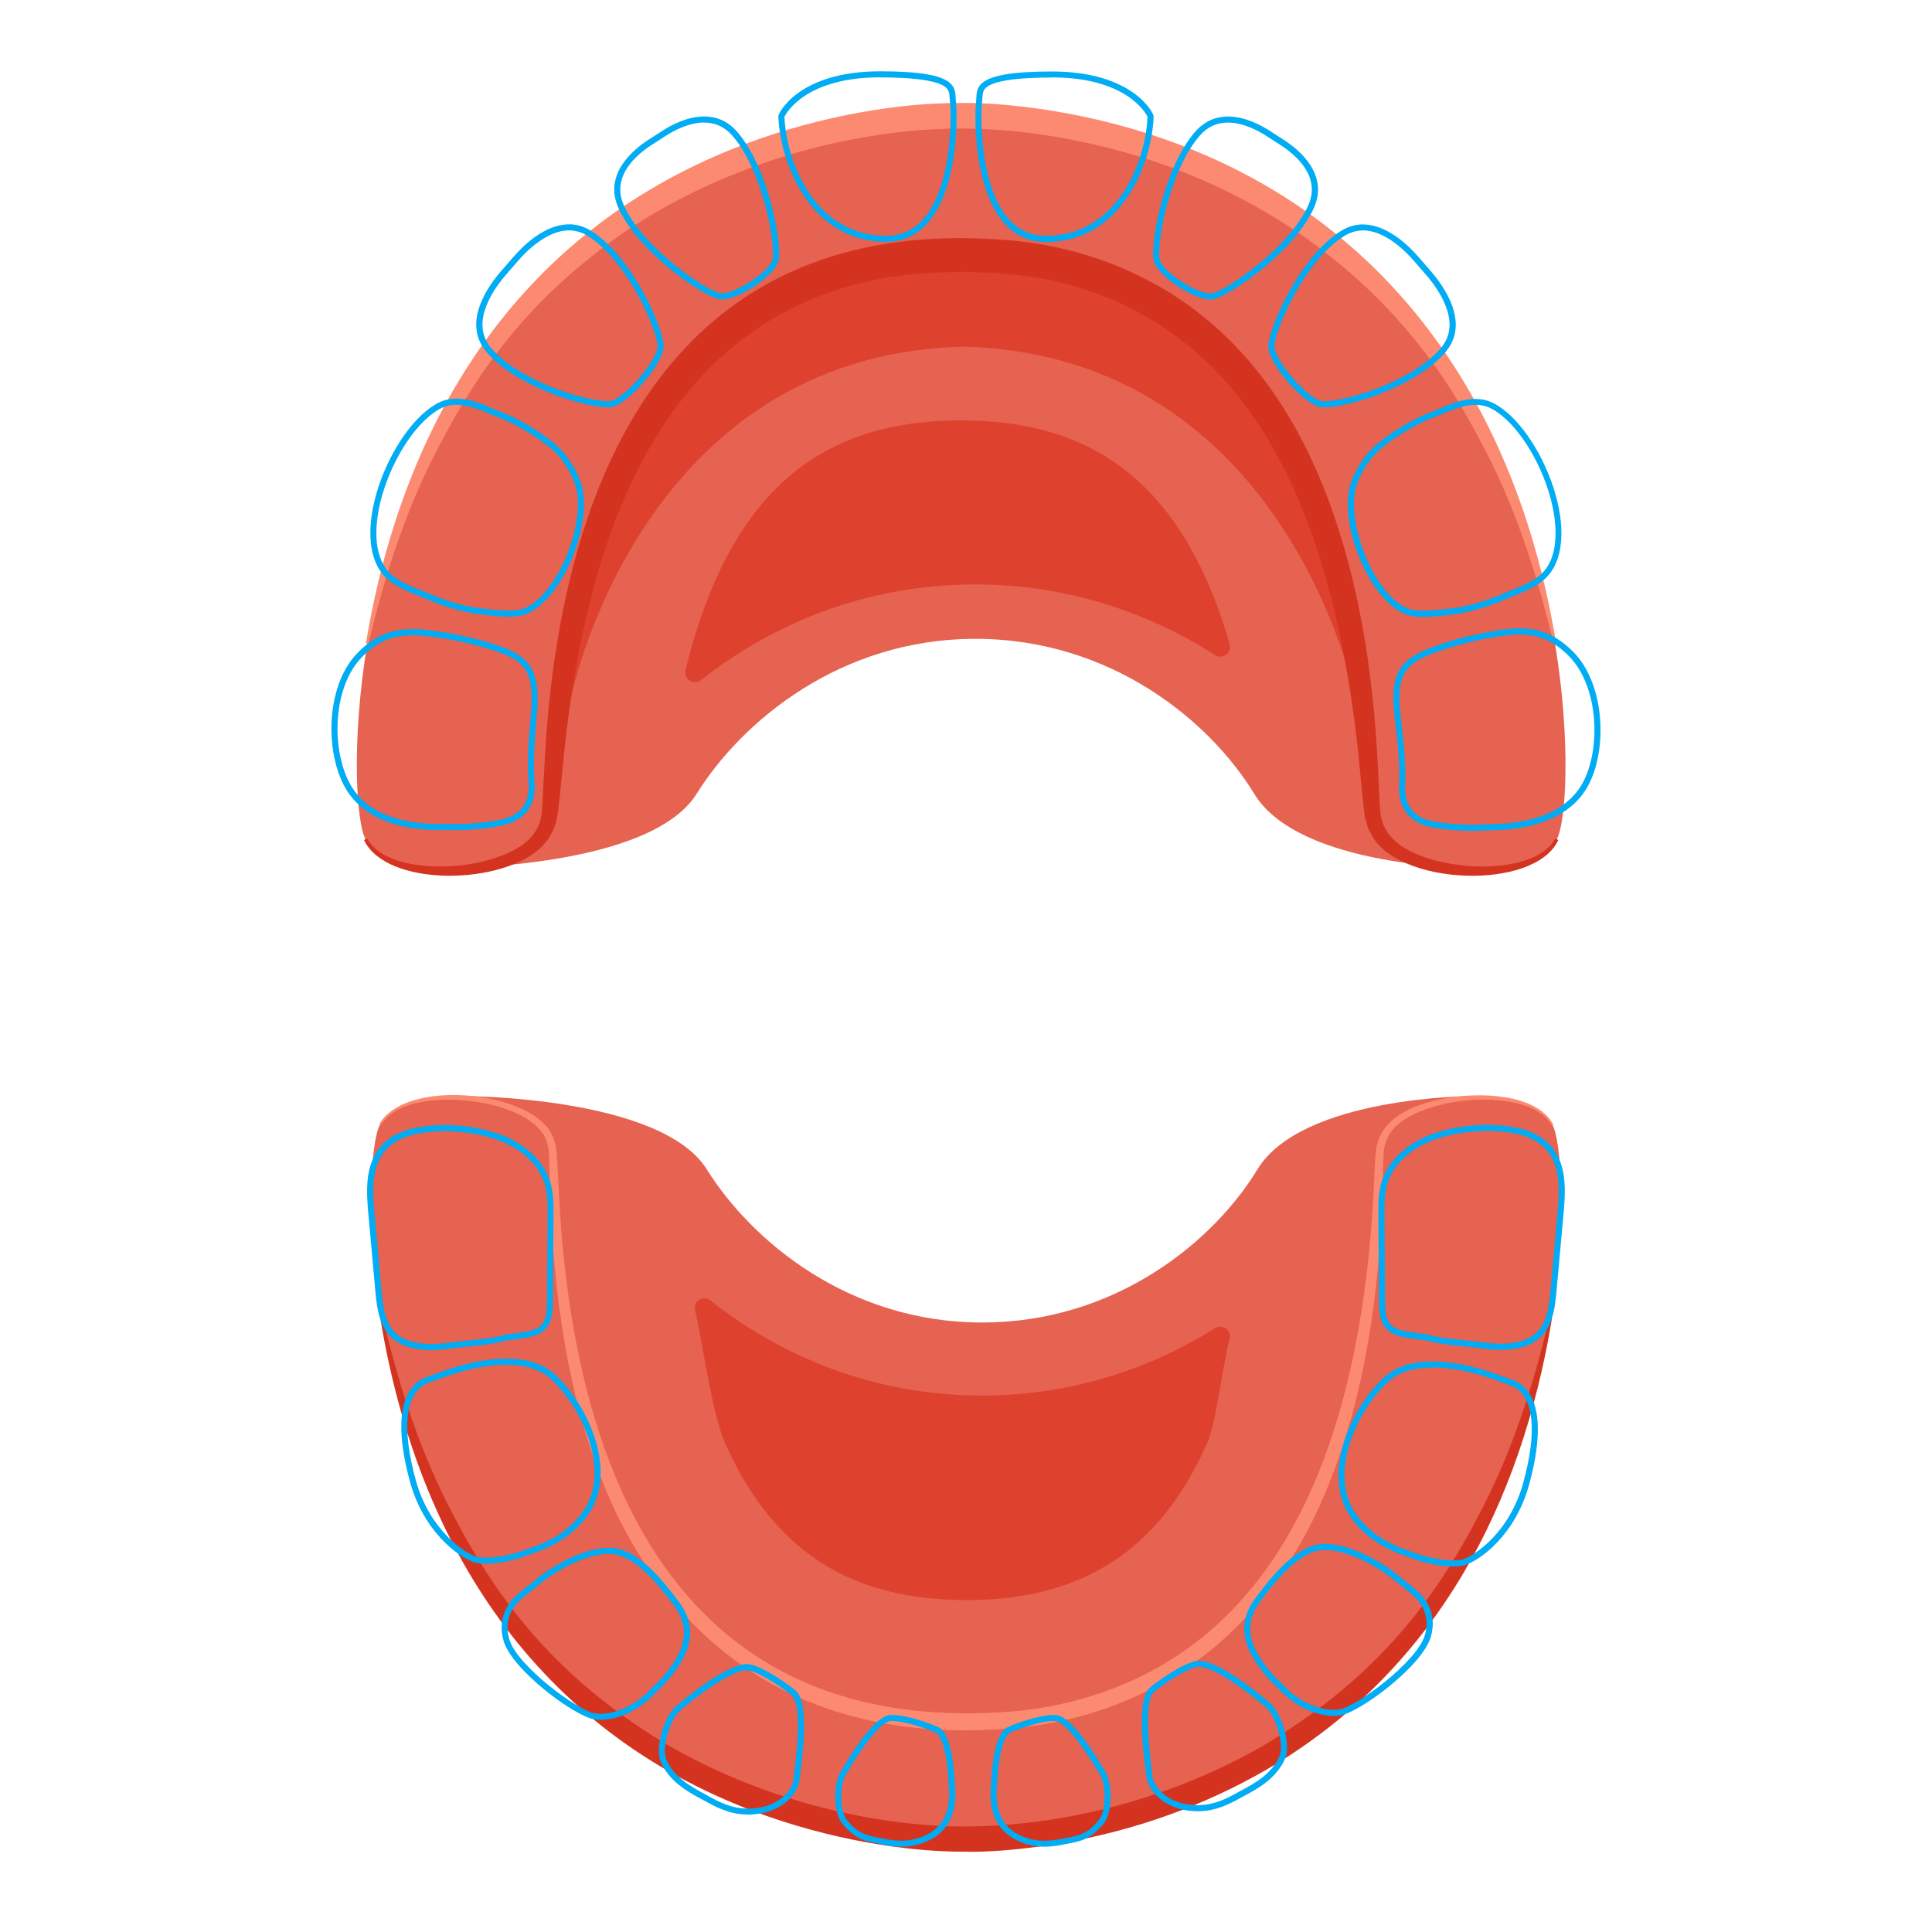 <?xml version="1.0" encoding="UTF-8"?>
<svg id="Layer_1" data-name="Layer 1" xmlns="http://www.w3.org/2000/svg" viewBox="0 0 320 320">
  <defs>
    <style>
      .cls-1 {
        fill: #de422f;
      }

      .cls-2 {
        fill: #d43320;
      }

      .cls-3 {
        fill: none;
      }

      .cls-4 {
        fill: #e66251;
      }

      .cls-5 {
        fill: #fc8a71;
      }

      .cls-6 {
        fill: #00acf4;
      }
    </style>
  </defs>
  <rect class="cls-3" width="320" height="320"/>
  <g>
    <path class="cls-4" d="m244.02,181.55c-.37,0-.58.03-.58.03,0,0-14.09.46-15.33,8.54-1.24,8.08,2.51,94.02-68.08,94.02s-66.84-85.94-68.08-94.02c-1.2-7.85-14.53-8.51-15.3-8.54v-.04s32.81-.04,40.42,12.15c7.38,11.81,23.46,25.36,45.6,25.36s38.37-13.46,45.6-25.36c7.38-12.15,35.73-12.15,35.73-12.15h0Z"/>
    <path class="cls-1" d="m160.03,265.02c-19.33,0-32.02-8.26-39.94-26.01-2.15-4.83-3.76-16.95-4.97-21.99-.35-1.48,1.35-2.56,2.55-1.62,11.44,9.03,26.7,15.75,45,15.75,13.61,0,26.94-3.85,38.55-11.14.01,0,.02-.01.04-.02,1.25-.79,2.81.37,2.4,1.79-1.01,3.47-2.23,13.93-3.71,17.25-7.92,17.74-20.61,26-39.93,26Z"/>
    <path class="cls-4" d="m235.3,270.49c-29.3,37.45-75.27,35.8-75.27,35.8,0,0-45.97,1.65-75.28-35.8-25.39-32.45-24.8-78.64-21.83-84.18,2.96-5.55,13.7-4.73,13.7-4.73h.03c.77.03,14.09.69,15.3,8.54,1.24,8.08-2.52,94.02,68.08,94.02s66.84-85.94,68.08-94.02c1.24-8.08,15.33-8.54,15.33-8.54,0,0,.21-.02.58-.03,2.27-.08,10.58-.01,13.12,4.76,2.96,5.54,3.55,51.73-21.84,84.18Z"/>
    <path class="cls-5" d="m62.8,186.24c3.98-7.12,22.08-5.87,27.53.11,1.16,1.23,1.75,2.91,1.88,4.56.37,6.56.63,13.11,1.42,19.62,5.4,46.58,27.6,76.63,73.96,72.94,6.52-.52,12.94-2.13,18.94-4.69,30.8-13.23,39.61-49.84,41.08-83.38.09-1.64.13-3.27.3-4.92.68-5.22,5.9-7.47,11.07-8.49,5.85-1.15,15.44-.96,18.3,4.27l-.25.13c-1.65-2.76-5.11-3.73-8.3-4.09-5.11-.57-10.46.41-14.09,2.05-2.91,1.32-5.09,3.11-5.44,6.3-.34,4.78.24,23.73-5.38,44.14-3.7,13.21-9.35,25.26-19.33,35.01-9.95,9.76-23.05,15.26-36.62,16.43-30.38,2.74-53.71-9.68-66.39-36.84-6.81-15.2-9.39-31.78-10.25-48.53-.51-8.74.38-11.23-1.77-13.7-4.44-5.19-18.21-6.46-23.73-3.26-1.07.6-2.02,1.43-2.67,2.49l-.25-.13Z"/>
    <path class="cls-2" d="m257.06,218.34c-5.12,31.08-19.2,57.63-45.75,73.86-9.84,5.92-20.98,10.31-33.42,12.7-11.22,2.13-18.41,1.8-17.85,1.8-10,.07-22.92-2.08-35.15-6.68-35.68-13.46-55.61-43.45-61.9-81.69l.41-.07c2.74,11.6,6.42,22.97,12.02,33.31,8.2,15.67,18.67,27.6,35.22,37.48,12.85,7.45,28.8,12.49,45.11,13.38,18.26.85,37.93-4.28,53.64-13.39,16.41-9.85,26.88-21.49,35.21-37.48,5.61-10.34,9.29-21.7,12.03-33.3l.41.07Z"/>
    <g>
      <path class="cls-6" d="m73.66,187.37c2.13,0,5.37.25,8.7,1.42,3.87,1.37,6.78,4.02,7.79,7.1.58,1.78.57,3.74.55,5.63l-.04,6.11-.06,7.93c-.01,1.62-.1,3.15-1.09,4.04-.78.71-2.04.94-3.47,1.14l-1.09.15-1.27.18h-.08s-.07.03-.07.03c-.02,0-.04.01-.07.02-1.9.51-3.84.71-5.9.91-1.02.1-2.07.21-3.11.35-1.09.16-2.11.23-3.04.23-2.27,0-4.08-.47-5.38-1.41-2.14-1.54-2.57-4.46-2.83-7.32l-1.14-12.59c-.25-2.7-.52-5.77.43-8.43,1.38-3.84,5.11-4.99,8-5.28l.51-.08h0c.52-.07,1.45-.15,2.65-.15m0-1c-1.99,0-3.26.2-3.26.2,0,0,0,.01-.02.03-3.94.39-7.46,2.08-8.84,5.94-1.01,2.83-.76,5.89-.49,8.86.38,4.2.76,8.39,1.14,12.59.27,2.94.73,6.23,3.24,8.04,1.66,1.2,3.8,1.6,5.97,1.6,1.07,0,2.15-.1,3.18-.24,3.05-.43,6.18-.49,9.16-1.3.02,0,.05-.02.07-.02.78-.11,1.57-.22,2.35-.33,1.43-.2,2.97-.45,4-1.39,1.31-1.19,1.41-3.08,1.42-4.78.03-4.68.07-9.36.1-14.04.01-2,.02-4.04-.6-5.95-1.19-3.62-4.58-6.38-8.41-7.73-3.4-1.2-6.71-1.48-9.03-1.48h0Z"/>
      <path class="cls-6" d="m83.88,226.05c3.13,0,5.57.77,7.26,2.28,5.01,4.49,9.94,14.72,5.77,21.47-2.53,4.09-6.91,5.93-9.3,6.66h-.04s-.04.03-.04.03c-2.31.95-4.96,1.51-7.08,1.51-.97,0-1.45-.13-1.61-.18-1.86-.62-7.7-4.3-10-12.75-2.3-8.44-1.73-14.06,1.61-15.82.17-.07,1.08-.45,2.41-.89h.03s.03-.02.03-.02c1.78-.69,6.43-2.31,10.99-2.31m0-1c-4.78,0-9.64,1.71-11.35,2.38-1.55.51-2.53.93-2.53.93-4.09,2.11-4.45,8.54-2.15,16.99,2.3,8.44,8.06,12.57,10.65,13.43.44.15,1.11.23,1.93.23,1.92,0,4.69-.45,7.46-1.59,3.58-1.1,7.51-3.28,9.86-7.09,4.51-7.29-.76-18.09-5.95-22.74-2.12-1.9-5.01-2.54-7.93-2.54h0Z"/>
      <path class="cls-6" d="m100.84,257.38c.6,0,1.14.07,1.62.21,3.76,1.12,7.22,5.76,9.09,8.25,1.56,2.08,2.97,5.06-.03,9.6-1.44,2.18-2.84,3.47-3.2,3.79l-.07.03-.14.15c-2.91,3.28-6.38,4.45-8.66,4.45-.3,0-.59-.02-.86-.06-2.83-.39-12.96-7.89-14.24-12.29-.93-3.19.55-5.36,1.95-6.62.71-.64,1.55-1.31,2.42-1.94l.04-.03.03-.03.03-.03h0c2.56-2.29,7.97-5.5,12.04-5.5m0-1c-4.26,0-9.87,3.21-12.72,5.77,0,0,0,0,0,0-.94.69-1.79,1.38-2.49,2.01-1.29,1.16-3.39,3.69-2.24,7.64,1.39,4.8,11.79,12.55,15.07,13,.32.04.65.07,1,.07,2.76,0,6.41-1.41,9.41-4.79,0,0,0,0,0,0,0,0,1.71-1.4,3.49-4.08,3.41-5.16,1.57-8.66,0-10.75-2.38-3.18-5.76-7.46-9.6-8.61-.59-.18-1.23-.26-1.9-.26h0Z"/>
      <path class="cls-6" d="m123.69,276.66c.06,0,.11,0,.16,0,1.87.19,6.4,3.3,7.37,4.26,1.14,1.12,1.24,5.45.31,12.85-.05.38-.09.69-.11.92-.02.22-.07.41-.13.61-.49,1.58-2.28,3.44-5.18,4.03-.75.15-1.49.23-2.21.23-2.8,0-4.92-1.16-6.46-2.02-.21-.11-.43-.23-.66-.36-2.16-1.16-5.13-2.75-6.41-5.75-.84-1.95.63-6.64,2.17-8,2.51-2.22,8.55-6.8,11.16-6.8m0-1c-3.32,0-10.15,5.57-11.82,7.05-1.79,1.58-3.48,6.69-2.43,9.15,1.57,3.66,5.32,5.38,7.51,6.58,1.75.96,3.98,2.14,6.95,2.14.76,0,1.56-.08,2.41-.25,3.03-.62,5.28-2.61,5.93-4.72.08-.23.14-.49.17-.8.26-2.28,1.81-12.33-.48-14.6-.91-.9-5.7-4.32-7.98-4.54-.09,0-.17-.01-.26-.01h0Z"/>
      <path class="cls-6" d="m147.87,285.05c2.13,0,6.29,1.51,7.09,1.93.88.45,1.91,2.92,2.17,8.51.08.95.1,1.89.06,2.53-.1,1.48-.66,4.18-3.28,5.64-1.47.82-2.99,1.22-4.63,1.22-1.17,0-2.23-.19-3.3-.41l-.56-.11c-1.92-.37-3.19-.61-5.12-2.86-1.17-1.36-1.24-5.37-.41-7.18.04-.08.08-.16.12-.24l.23-.38c4.02-6.73,6.1-8.4,7.14-8.62.13-.03.3-.04.5-.04m0-1c-.26,0-.5.02-.7.06-2.87.6-6.94,7.67-8.01,9.45-.07.11-.13.23-.18.35-.94,2.06-.92,6.5.57,8.24,2.36,2.74,4.02,2.85,6.24,3.3,1.02.2,2.2.43,3.5.43,1.55,0,3.27-.31,5.12-1.34,2.76-1.54,3.64-4.29,3.79-6.44.04-.61.03-1.58-.06-2.68-.16-3.44-.73-8.3-2.71-9.32-.93-.48-5.21-2.04-7.55-2.04h0Z"/>
      <path class="cls-6" d="m246.34,187.31c1.2,0,2.13.08,2.65.13l.02.04.5.05c2.89.29,6.62,1.44,8,5.28.95,2.66.68,5.73.43,8.43l-1.14,12.59c-.26,2.86-.69,5.78-2.83,7.32-1.3.94-3.11,1.41-5.38,1.41-.92,0-1.94-.08-3.04-.23-1.04-.15-2.09-.25-3.11-.35-2.07-.21-4.02-.4-5.88-.91l-.06-.02h-.03s-.07-.03-.07-.03h-.08s-2.35-.34-2.35-.34c-1.44-.2-2.69-.43-3.47-1.14-.99-.89-1.08-2.42-1.09-4.04v-.18s-.1-13.85-.1-13.85c-.01-1.9-.03-3.86.55-5.63,1.01-3.08,3.92-5.73,7.79-7.1,3.33-1.17,6.57-1.42,8.7-1.42m0-1c-2.32,0-5.63.28-9.03,1.48-3.82,1.35-7.22,4.11-8.41,7.73-.63,1.91-.62,3.95-.6,5.95.03,4.68.07,9.36.1,14.04.01,1.7.11,3.59,1.42,4.78,1.04.94,2.57,1.19,4,1.39.78.11,1.57.22,2.35.33.02,0,.05.02.07.02,2.98.81,6.11.87,9.16,1.3,1.03.15,2.11.24,3.18.24,2.17,0,4.3-.4,5.97-1.6,2.52-1.81,2.98-5.1,3.24-8.04.38-4.2.76-8.39,1.14-12.59.27-2.97.53-6.03-.49-8.86-1.38-3.86-4.9-5.55-8.84-5.94,0-.01-.02-.03-.02-.03,0,0-1.27-.2-3.26-.2h0Z"/>
      <path class="cls-6" d="m237.25,226.48c4.56,0,9.21,1.61,10.99,2.31h.03s.03.02.03.02c1.34.44,2.24.81,2.41.89,3.34,1.76,3.92,7.37,1.61,15.82-2.31,8.45-8.14,12.13-10,12.75-.16.05-.64.18-1.61.18-2.12,0-4.77-.57-7.08-1.51l-.04-.02h-.04c-2.39-.74-6.77-2.58-9.3-6.67-4.17-6.75.76-16.98,5.77-21.47,1.69-1.52,4.13-2.28,7.26-2.28m0-1c-2.92,0-5.81.64-7.93,2.54-5.19,4.65-10.46,15.45-5.95,22.74,2.35,3.81,6.28,5.99,9.86,7.09,2.78,1.14,5.55,1.59,7.46,1.59.82,0,1.49-.08,1.93-.23,2.59-.86,8.35-4.99,10.65-13.43,2.3-8.44,1.94-14.87-2.15-16.99,0,0-.98-.42-2.53-.93-1.71-.66-6.57-2.37-11.35-2.37h0Z"/>
      <path class="cls-6" d="m219.48,256.72c4.07,0,9.5,3.22,12.05,5.5l.04.04.05.03c.87.63,1.7,1.31,2.42,1.95,1.4,1.26,2.88,3.42,1.95,6.62-1.28,4.41-11.42,11.9-14.24,12.29-.27.04-.56.06-.86.06-2.28,0-5.75-1.17-8.66-4.45l-.16-.18-.06-.03c-.39-.34-1.77-1.64-3.18-3.77-3-4.54-1.59-7.51-.03-9.6,1.86-2.49,5.33-7.12,9.09-8.25.48-.14,1.02-.21,1.62-.21m0-1c-.67,0-1.31.08-1.9.26-3.84,1.15-7.22,5.43-9.6,8.61-1.57,2.09-3.41,5.59,0,10.75,1.77,2.68,3.49,4.08,3.49,4.08h0c3,3.38,6.65,4.79,9.41,4.79.35,0,.68-.02,1-.07,3.27-.45,13.67-8.2,15.07-13,1.15-3.95-.95-6.48-2.24-7.64-.7-.63-1.55-1.32-2.49-2.01,0,0,0,0,0,0-2.85-2.56-8.47-5.77-12.73-5.77h0Z"/>
      <path class="cls-6" d="m198.59,276.07c2.61,0,8.64,4.58,11.16,6.8,1.54,1.36,3.01,6.05,2.17,8-1.28,3-4.25,4.59-6.41,5.74-.23.12-.45.24-.66.36-1.55.85-3.67,2.02-6.46,2.02-.72,0-1.46-.08-2.21-.23-2.9-.6-4.69-2.46-5.19-4.07-.06-.17-.1-.36-.12-.58-.03-.23-.07-.54-.11-.92-.93-7.4-.83-11.73.31-12.85.97-.96,5.5-4.07,7.37-4.26.05,0,.11,0,.16,0m0-1c-.09,0-.18,0-.26.01-2.28.23-7.07,3.65-7.98,4.54-2.3,2.27-.74,12.32-.48,14.6.03.31.09.57.17.8.65,2.1,2.91,4.09,5.93,4.72.85.18,1.66.25,2.41.25,2.96,0,5.2-1.18,6.95-2.14,2.19-1.2,5.94-2.92,7.51-6.58,1.05-2.45-.63-7.56-2.43-9.15-1.67-1.48-8.5-7.05-11.82-7.05h0Z"/>
      <path class="cls-6" d="m174.41,285.05c.25,0,.41.02.5.04,1.04.22,3.11,1.89,7.14,8.62l.22.38c.05.08.09.15.13.25.82,1.8.75,5.81-.42,7.17-1.93,2.25-3.2,2.49-5.12,2.86l-.56.11c-1.07.21-2.13.41-3.3.41-1.65,0-3.16-.4-4.63-1.22-2.62-1.46-3.18-4.16-3.28-5.64-.04-.64-.02-1.59.06-2.57.26-5.56,1.29-8.03,2.17-8.48.8-.41,4.97-1.93,7.09-1.93m0-1c-2.34,0-6.62,1.56-7.55,2.04-1.98,1.02-2.55,5.88-2.71,9.32-.09,1.11-.1,2.07-.06,2.68.14,2.15,1.03,4.9,3.79,6.44,1.85,1.03,3.57,1.34,5.12,1.34,1.3,0,2.48-.22,3.5-.43,2.23-.45,3.89-.55,6.24-3.3,1.49-1.74,1.51-6.18.57-8.24-.05-.12-.11-.24-.18-.35-1.08-1.78-5.14-8.86-8.01-9.45-.2-.04-.44-.06-.7-.06h0Z"/>
    </g>
  </g>
  <g>
    <path class="cls-4" d="m243.92,143.78s-28.71,0-36.18-12.3c-7.33-12.05-23.75-25.67-46.18-25.67s-38.71,13.71-46.18,25.67c-7.65,12.26-40.44,12.3-40.92,12.3.37-.01,14.33-.57,15.57-8.64,1.26-8.19-2.55-95.21,69.16-95.21s67.9,87.03,69.16,95.21c1.26,8.18,15.57,8.64,15.57,8.64Z"/>
    <path class="cls-1" d="m224.45,115.42c0-69.18-53.74-72.18-64.92-72.06-11.18-.12-64.92,2.88-64.92,72.06,0,0,11.27-56.6,64.92-58,53.65,1.4,64.92,58,64.92,58Z"/>
    <path class="cls-1" d="m116.13,112.63c-1.21.95-2.94-.15-2.58-1.65,1.22-5.05,2.84-10.17,5-15,8.05-17.98,20.96-26.35,40.63-26.35s32.58,8.38,40.64,26.37c1.55,3.46,2.82,7.07,3.86,10.7.41,1.44-1.17,2.61-2.43,1.8-.22-.14-.44-.28-.66-.42-11.76-7.38-25.26-11.28-39.04-11.28-18.46,0-33.86,6.74-45.43,15.83Z"/>
    <path class="cls-4" d="m257.84,139c-3.01,5.61-13.92,4.79-13.92,4.79,0,0-14.32-.46-15.57-8.64-1.25-8.19,2.55-95.21-69.16-95.21s-67.9,87.03-69.16,95.21c-1.24,8.07-15.2,8.63-15.57,8.64h0s-10.91.83-13.92-4.79c-3.01-5.61-3.61-52.38,22.19-85.25,29.77-37.94,76.47-36.27,76.47-36.27,0,0,46.7-1.67,76.47,36.27,25.79,32.87,25.2,79.63,22.19,85.25Z"/>
    <path class="cls-5" d="m60.61,106.56c6.35-38.39,26.37-69.04,62.93-82.75,12.46-4.67,25.59-6.82,35.66-6.75-.56,0,6.83-.31,18.1,1.82,42.19,8.1,72.22,37.89,80.45,87.68l-.42.07c-2.79-11.77-6.53-23.3-12.23-33.77-2.76-5.26-5.85-10.34-9.48-14.99-14.44-18.58-35.48-30.59-59.1-34.91-12.06-2.26-22.98-2.18-34.68,0-17.01,3.12-32.84,10.58-43.62,19.35-10.79,8.47-18.46,18.16-24.95,30.55-5.71,10.48-9.45,22-12.24,33.77l-.42-.07Z"/>
    <path class="cls-2" d="m258.1,139.13c-3.86,8.49-26.75,7.6-31.01-1.01-.48-.89-.36-.6-.65-1.5-.51-1.78-.31-.43-.97-6.69-2.09-24.4-8.03-53.75-26.07-70.43-9.19-8.48-20.66-13.23-32.98-14.14-1.7-.19,0-.08-7-.32-.42,0-5.92.15-7.01.27l-4.62.53c-37.37,5.93-50.37,41.07-54.34,78.71-1,9.9-.93,10.8-1.87,13.04-.84,1.56-.63,1.22-1.82,2.63-6.43,6.44-25.71,6.8-29.47-1.08l.5-.27c2.33,4.11,8.97,4.84,13.65,4.61,2.65-.08,6.58-.8,9.58-2.13,4.21-1.9,5.51-4.28,5.76-7.04.36-6.61.61-13.3,1.4-19.91,5.38-47.24,28.23-78.6,75.77-74.62,13.35,1.1,26.26,6.43,36.09,15.96,9.73,9.39,15.7,21.67,19.48,34.59,5.88,20.07,5.6,39.07,6.13,44.43.46,3.44,2.91,5.42,6.13,6.77,3.8,1.57,9.37,2.46,14.54,1.73,3.14-.45,6.77-1.6,8.28-4.39l.5.27Z"/>
    <g>
      <path class="cls-6" d="m145.78,12.82c5.23,0,8.71.44,10.34,1.3,1.08.58,1.12,1.17,1.17,2.14.01.24.03.48.06.71.24,1.95.45,13.79-4.41,19.29-1.66,1.88-3.69,2.79-6.2,2.79-11.65,0-16.48-12.04-16.81-19.71.36-.73,3.63-6.53,15.85-6.53m0-1c-13.55,0-16.86,6.97-16.86,7.4,0,0,0,.02,0,.06.29,7.82,5.37,20.78,17.81,20.78s11.88-21.01,11.61-23.2c-.28-2.19,1-5.04-12.56-5.04h0Z"/>
      <path class="cls-6" d="m116.62,20.3c1.87,0,3.4.71,4.69,2.18,1.67,1.91,3.2,4.76,4.42,8.24,1.88,5.37,2.57,10.85,2.22,12.27-.47,1.94-5.97,5.6-8.39,5.6-.1,0-.19,0-.27-.02-1.46-.27-6.19-3.18-10.3-7.12-2.66-2.55-4.61-5.1-5.64-7.39-2.18-4.79,1.97-8.37,4.62-10.08.76-.48,1.51-.96,2.26-1.46,1.29-.83,3.83-2.23,6.4-2.23m0-1c-2.81,0-5.5,1.45-6.94,2.39-.75.49-1.5.97-2.25,1.45-2.42,1.55-7.57,5.66-5,11.34,1.21,2.68,3.43,5.36,5.86,7.7,4.21,4.04,9.11,7.06,10.81,7.38.14.03.29.04.45.04,2.84,0,8.77-3.93,9.37-6.37.42-1.67-.32-7.35-2.24-12.84-1.12-3.21-2.66-6.34-4.61-8.57-1.64-1.88-3.57-2.52-5.44-2.52h0Z"/>
      <path class="cls-6" d="m94.24,38.16c1.07,0,2.11.3,3.08.9,2.16,1.32,4.39,3.64,6.45,6.71,3.19,4.75,5.17,10.06,5.14,11.63-.04,2.33-5.53,8.65-7.83,9.03-.08.01-.23.03-.47.03-1.92,0-6.85-1.08-11.82-3.49-3.32-1.61-5.92-3.48-7.51-5.41-3.5-4.23.59-9.82,2.5-12.02.67-.76,1.33-1.53,1.99-2.3,1.32-1.53,4.78-5.08,8.46-5.08m0-1c-4,0-7.58,3.52-9.22,5.43-.66.77-1.32,1.53-1.99,2.29-2.14,2.45-6.51,8.5-2.52,13.32,1.88,2.28,4.79,4.19,7.85,5.67,4.78,2.32,9.96,3.59,12.26,3.59.24,0,.45-.01.63-.04,2.8-.45,8.61-7.16,8.67-10,.04-1.85-2.04-7.34-5.31-12.21-1.91-2.84-4.22-5.46-6.76-7.01-1.21-.74-2.43-1.05-3.6-1.05h0Z"/>
      <path class="cls-6" d="m75.65,67.05c.66,0,1.36.09,2.07.27,1.18.31,2.48.79,3.86,1.44l.05.02.05.02c3.07,1.04,6.73,3.14,9.56,5.47,1.63,1.35,2.94,3.24,3.9,5.61,1.26,3.12.44,8.78-2.01,13.76-1.91,3.9-4.45,6.62-6.79,7.28-.5.14-1.2.21-2.09.21-1.63,0-3.49-.23-4.85-.41l-.34-.04c-2.35-.29-5.96-1.39-8.59-2.62l-.04-.02-.04-.02c-2.33-.84-4.2-1.76-5.28-2.61-2.77-2.19-2.98-6.16-2.66-9.11.81-7.58,5.82-16.33,10.72-18.74.72-.35,1.55-.53,2.47-.53m0-1c-1.01,0-2.01.19-2.91.63-8.09,3.97-15.94,23.45-8.24,29.53,1.26,1,3.37,1.98,5.56,2.77,2.86,1.33,6.57,2.42,8.88,2.71,1.36.17,3.48.46,5.31.46.89,0,1.72-.07,2.36-.25,6.49-1.83,12.09-15.85,9.45-22.38-.93-2.3-2.28-4.42-4.19-6.01-2.67-2.21-6.41-4.48-9.88-5.65-1.36-.64-2.73-1.17-4.04-1.51-.75-.19-1.54-.31-2.32-.31h0Z"/>
      <path class="cls-6" d="m68.34,105.21c1.03,0,2.18.1,3.56.31h.08c.31.05.63.1.99.15,1.18.13,5.72.99,8.99,2.14,5.02,1.59,6.33,3.55,6.07,9.1-.03.64-.1,1.48-.19,2.45-.24,2.81-.57,6.65-.29,10.37.25,3.28-1.37,5.36-4.68,6.04-2.34.48-4.89.73-7.36.73-.48,0-.96,0-1.43-.03h-.04s-.04,0-.04,0c-.41.02-.82.02-1.24.02-4.97,0-11.55-1.11-14.64-6.39-3.19-5.46-3.18-15.83,1.6-21.02,2.47-2.68,5.12-3.87,8.6-3.87m0-1c-3.43,0-6.42,1.03-9.34,4.19-5.09,5.52-5.13,16.38-1.73,22.2,3.04,5.21,9.37,6.88,15.5,6.88.43,0,.85,0,1.27-.02.49.02.99.03,1.48.03,2.7,0,5.32-.29,7.56-.75,3.74-.76,5.78-3.2,5.48-7.1-.38-4.93.36-10.17.47-12.7.28-6.07-1.4-8.39-6.77-10.1-3.43-1.2-8.05-2.05-9.18-2.18-.33-.05-.66-.1-.98-.14-.04,0-.07,0-.09-.01-1.28-.2-2.5-.32-3.67-.32h0Z"/>
      <path class="cls-6" d="m174.22,12.82c12.23,0,15.5,5.8,15.85,6.53-.33,7.67-5.16,19.71-16.81,19.71-2.51,0-4.54-.91-6.2-2.79-4.86-5.5-4.65-17.34-4.41-19.28.03-.23.04-.47.06-.71.06-.98.09-1.57,1.17-2.14,1.63-.87,5.11-1.3,10.34-1.3m0-1c-13.56,0-12.29,2.85-12.56,5.04-.27,2.2-.87,23.2,11.61,23.2s17.52-12.96,17.81-20.78c0-.04,0-.06,0-.06,0-.44-3.32-7.4-16.86-7.4h0Z"/>
      <path class="cls-6" d="m203.38,20.3h0c2.57,0,5.11,1.4,6.4,2.23.75.49,1.51.98,2.26,1.46,2.66,1.71,6.8,5.29,4.63,10.08-1.03,2.28-2.99,4.84-5.64,7.39-4.11,3.94-8.84,6.85-10.3,7.12-.08.01-.17.02-.27.02-2.43,0-7.92-3.67-8.39-5.61-.35-1.42.33-6.9,2.22-12.27,1.22-3.48,2.75-6.33,4.42-8.24,1.28-1.47,2.82-2.18,4.69-2.18m0-1c-1.87,0-3.8.65-5.44,2.52-1.95,2.23-3.49,5.36-4.61,8.57-1.92,5.48-2.66,11.17-2.24,12.84.6,2.43,6.53,6.37,9.37,6.37.16,0,.31-.01.45-.04,1.7-.32,6.6-3.34,10.81-7.38,2.44-2.34,4.65-5.02,5.86-7.7,2.58-5.68-2.58-9.79-5-11.34-.75-.48-1.5-.96-2.25-1.45-1.45-.94-4.14-2.39-6.94-2.39h0Z"/>
      <path class="cls-6" d="m225.76,38.16h0c3.68,0,7.14,3.55,8.46,5.08.66.77,1.33,1.54,1.99,2.3,1.92,2.21,6.01,7.79,2.51,12.03-1.59,1.93-4.19,3.8-7.51,5.41-4.97,2.41-9.9,3.49-11.82,3.49-.24,0-.38-.02-.47-.03-2.3-.37-7.78-6.7-7.83-9.03-.04-1.57,1.95-6.88,5.14-11.63,2.06-3.07,4.29-5.39,6.45-6.71.98-.6,2.01-.9,3.08-.9m0-1c-1.18,0-2.39.31-3.6,1.05-2.53,1.55-4.85,4.17-6.76,7.01-3.26,4.86-5.35,10.36-5.31,12.21.05,2.84,5.86,9.54,8.67,10,.17.03.38.04.63.04,2.3,0,7.48-1.27,12.26-3.59,3.06-1.48,5.97-3.4,7.85-5.67,3.99-4.82-.39-10.87-2.52-13.32-.67-.76-1.33-1.52-1.99-2.29-1.64-1.9-5.22-5.43-9.22-5.43h0Z"/>
      <path class="cls-6" d="m244.35,67.05c.92,0,1.75.18,2.47.53,4.9,2.41,9.92,11.17,10.72,18.74.31,2.95.11,6.92-2.66,9.11-1.07.85-2.95,1.78-5.28,2.61l-.04.02-.04.02c-2.63,1.23-6.24,2.33-8.59,2.62l-.34.04c-1.36.17-3.22.41-4.85.41-.89,0-1.59-.07-2.09-.21-2.34-.66-4.88-3.38-6.79-7.28-2.44-4.98-3.27-10.64-2.01-13.76.96-2.37,2.27-4.26,3.9-5.61,2.82-2.34,6.49-4.44,9.56-5.47l.05-.02.05-.02c1.38-.65,2.68-1.14,3.86-1.44.71-.18,1.4-.27,2.07-.27m0-1c-.78,0-1.56.11-2.32.31-1.31.34-2.68.86-4.04,1.51-3.47,1.17-7.2,3.44-9.88,5.65-1.91,1.58-3.26,3.71-4.19,6.01-2.64,6.53,2.97,20.55,9.45,22.38.64.18,1.47.25,2.36.25,1.84,0,3.95-.29,5.31-.46,2.31-.29,6.03-1.37,8.88-2.71,2.19-.79,4.29-1.77,5.56-2.77,7.7-6.09-.15-25.56-8.24-29.53-.9-.44-1.9-.63-2.91-.63h0Z"/>
      <path class="cls-6" d="m251.65,105.09c3.25,0,5.79,1.11,8.24,3.61,4.95,5.04,5.28,15.41,2.26,20.96-3.24,5.97-11.09,6.86-15.48,6.86h-.18s-.04,0-.04,0h-.04c-.84.06-1.71.09-2.59.09-2.1,0-4.25-.18-6.22-.52-3.34-.57-5.02-2.61-4.87-5.89.17-3.73-.28-7.56-.61-10.36-.11-.97-.21-1.8-.26-2.44-.43-5.54.81-7.53,5.81-9.3,3.2-1.24,7.71-2.24,8.93-2.41.32-.06.63-.11.95-.17l.12-.02c1.56-.29,2.83-.42,3.99-.42m0-1c-1.33,0-2.71.17-4.17.44-.03,0-.06,0-.1.02-.31.05-.63.11-.96.17-1.13.16-5.72,1.15-9.11,2.46-5.32,1.87-6.92,4.25-6.45,10.31.2,2.53,1.1,7.74.87,12.68-.18,3.9,1.94,6.28,5.7,6.92,1.92.33,4.11.53,6.39.53.88,0,1.77-.03,2.66-.09.06,0,.13,0,.19,0,6.46,0,13.31-1.77,16.36-7.38,3.22-5.93,2.84-16.78-2.43-22.14-2.86-2.92-5.74-3.91-8.95-3.91h0Z"/>
    </g>
  </g>
</svg>